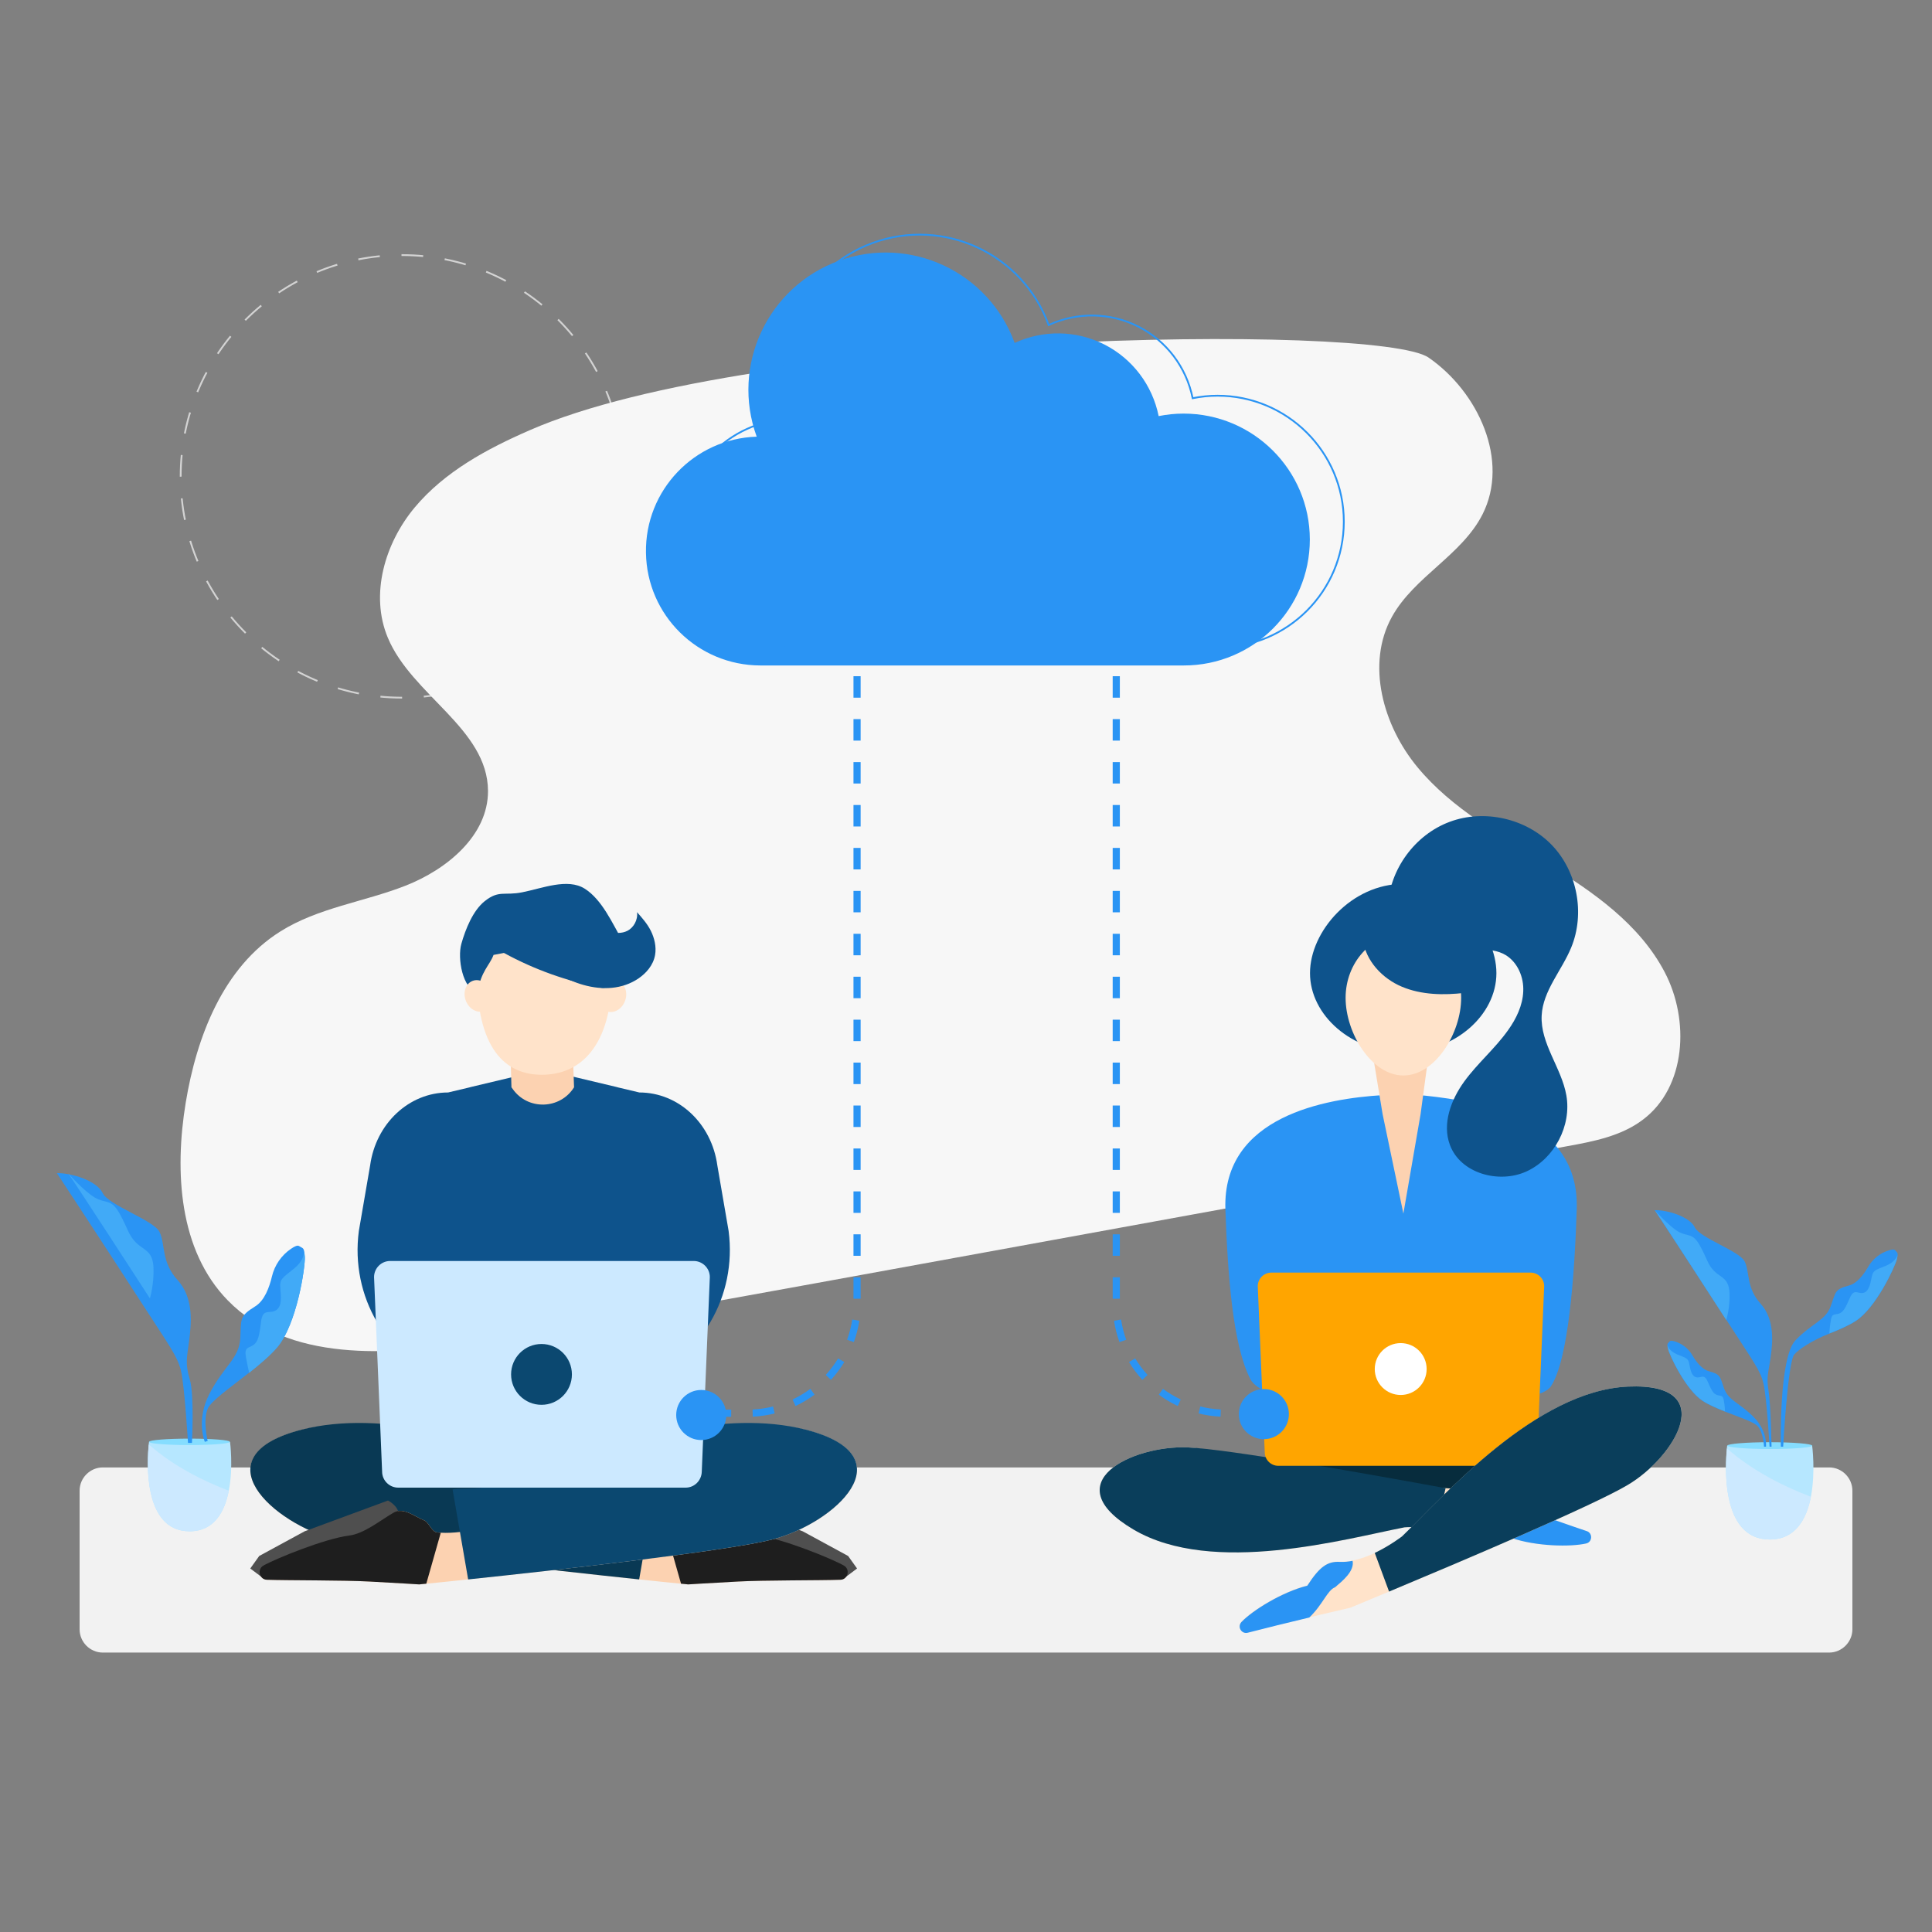 <svg xmlns="http://www.w3.org/2000/svg" xmlns:xlink="http://www.w3.org/1999/xlink" version="1.1" id="Layer_1" x="0px" y="0px" viewBox="0 0 1080 1080" style="enable-background:new 0 0 1080 1080;" xml:space="preserve">
<rect x="0" y="0" width="1080" height="1080" fill="#808080" stroke="none"/>
<style xmlns="http://www.w3.org/2000/svg" type="text/css">
	.st0{fill:none;stroke:#D3D3D3;stroke-miterlimit:10;stroke-dasharray:12.14,12.14;}
	.st1{fill:#F7F7F7;}
	.st2{fill:#F2F2F2;}
	.st3{fill:#072C3D;}
	.st4{fill:#FCD2B1;}
	.st5{fill:#093954;}
	.st6{fill:#4F4F4F;}
	.st7{fill:#1E1E1E;}
	.st8{fill:#0E538C;}
	.st9{fill:#0B4870;}
	.st10{fill:#FFE3CA;}
	.st11{fill:#CCE9FF;}
	.st12{fill:#2A94F4;}
	.st13{fill:#0A3E5B;}
	.st14{fill:#ffa500;}
	.st15{fill:#FFFFFF;}
	.st16{fill:none;stroke:#2A94F4;stroke-miterlimit:10;}
	.st17{fill:none;stroke:#2A94F4;stroke-width:4;stroke-miterlimit:10;stroke-dasharray:12;}
	.st18{fill:#B6E7FF;}
	.st19{fill:#85DDFF;}
	.st20{fill:#41AAF7;}
</style>
<g xmlns="http://www.w3.org/2000/svg">
	<circle class="st0" cx="224.7" cy="266.3" r="123.7"/>
</g>
<g xmlns="http://www.w3.org/2000/svg">
	<path class="st1" d="M296.1,240.5c-23.9,10.4-47.6,23.2-64.3,43.2c-16.7,20-25.1,48.7-15,72.8c13.4,32.1,55.8,50.8,56,85.6   c0.1,24.9-22.9,43.9-46.1,53c-23.2,9.1-48.9,12.3-70,25.6c-31.9,20-46.8,58.7-52.9,95.8c-6.3,38.5-3.8,82.4,23.5,110.4   c33.9,34.7,89.9,30.8,137.9,23.4c64-9.9,127.7-21.5,191.5-33.1c139.7-25.5,279.4-50.9,419-76.4c15-2.7,30.6-5.7,42.7-14.9   c24.2-18.2,26.2-55.7,12.2-82.4c-14-26.8-40-45-65.8-60.7s-53.1-30.6-72.4-53.9s-28.9-57.7-14.3-84.1c12.4-22.4,39-34.4,50.6-57.2   c15.3-30.1-2.3-68.5-30.1-87.7C770.7,180.5,422.2,185.3,296.1,240.5z"/>
</g>
<path xmlns="http://www.w3.org/2000/svg" class="st2" d="M1022.5,923.8h-965c-7.2,0-13-5.9-13-13v-77.5c0-7.2,5.9-13,13-13h965c7.2,0,13,5.9,13,13v77.5  C1035.5,917.9,1029.6,923.8,1022.5,923.8z"/>
<g xmlns="http://www.w3.org/2000/svg">
	<g>
		<rect x="224.7" y="819.2" class="st3" width="152.6" height="35"/>
		<g>
			<g>
				<path class="st4" d="M187.7,860.7c26,6.5,121.9,17.2,169.6,22.2c10.6,1.1,18.8,2,23.4,2.4c2.5,0.2,3.9,0.4,3.9,0.4      s12.5-0.8,27.7-1.6c14-0.8,46.3-0.6,57.5-1c4.2-0.1,5.6-5.8,2-7.9c-6.6-3.8-34.3-15.1-47.9-16.8c-8.4-1-17.6-8.6-24.9-12.8      c-5.6-3.3-12,2.4-17.1,4.3c-2.5,0.9-4.3,6.5-7.1,6.7c-0.7,0.1-1.4,0.1-2.1,0.2c-3.5,0.2-7.2,0-10.7-0.4c-1-0.1-1.9-0.2-2.9-0.4      c-11.1-1.7-20.3-5.2-20.3-5.2c-34-17.6-108.8-64.7-167-52.2c-0.5,0.1-1,0.2-1.4,0.3c-0.5,0.1-1,0.2-1.4,0.3      C110.5,813.9,152.8,851.9,187.7,860.7z"/>
				<path class="st5" d="M187.7,860.7c26,6.5,121.9,17.2,169.6,22.2l8.7-50.3c-1.7-0.3-3.5-0.4-5.3-0.4c-18.4-0.2-36.6-4-53.6-11.2      c-38.6-16.5-93.2-33.1-138.2-21.9C110.5,813.9,152.8,851.9,187.7,860.7z"/>
			</g>
			<path class="st6" d="M396.1,846.8c0-5,6-8,6-8l46.6,17.2l25.4,13.8l5,7l-6,4.5l-52-7.5l-17-10L396.1,846.8z"/>
			<path class="st7" d="M372.6,856.8l8.1,28.5c2.5,0.2,3.9,0.4,3.9,0.4s12.5-0.8,27.7-1.6c14-0.8,46.3-0.6,57.5-1     c4.2-0.1,5.6-5.8,2-7.9c-6.6-3.8-34.3-15.1-47.9-16.8c-8.4-1-17.6-8.6-24.9-12.8c-5.6-3.3-12,2.4-17.1,4.3     c-2.5,0.9-4.3,6.5-7.1,6.7C374,856.7,373.3,856.8,372.6,856.8z"/>
		</g>
		<path class="st8" d="M358.8,770.4L315,784.8c-6.1,0-11.1-5.4-11.1-12c0,6.6-5,12-11.1,12L249,770.4    c-32.7-10.7-53.3-45.7-48.4-82.3l6.3-36.6c3.2-23.4,21.7-40.8,43.6-40.8l11.8-2.8l1.1-0.3l21-5l8.5-2H315l8.5,2l21,5l1.1,0.3    l11.8,2.8c21.9,0,40.4,17.3,43.6,40.8l6.3,36.6C412.1,724.7,391.6,759.7,358.8,770.4z"/>
		<polygon class="st8" points="388.3,813.5 221.6,807.9 211.1,663.2 401,663.2   "/>
		<g>
			<g>
				<path class="st4" d="M431.3,860.7c-26,6.5-121.9,17.2-169.6,22.2c-10.6,1.1-18.8,2-23.4,2.4c-2.5,0.2-3.9,0.4-3.9,0.4      s-12.5-0.8-27.7-1.6c-14-0.8-46.3-0.6-57.5-1c-4.2-0.1-5.6-5.8-2-7.9c6.6-3.8,34.3-15.1,47.9-16.8c8.4-1,17.6-8.6,24.9-12.8      c5.6-3.3,12,2.4,17.1,4.3c2.5,0.9,4.3,6.5,7.1,6.7c0.7,0.1,1.4,0.1,2.1,0.2c3.5,0.2,7.2,0,10.7-0.4c1-0.1,1.9-0.2,2.9-0.4      c11.1-1.7,20.3-5.2,20.3-5.2c34-17.6,108.8-64.7,167-52.2c0.5,0.1,1,0.2,1.4,0.3c0.5,0.1,1,0.2,1.4,0.3      C508.5,813.9,466.2,851.9,431.3,860.7z"/>
				<path class="st9" d="M431.3,860.7c-26,6.5-121.9,17.2-169.6,22.2l-8.7-50.3c1.7-0.3,3.5-0.4,5.3-0.4c18.4-0.2,36.6-4,53.6-11.2      c38.6-16.5,93.2-33.1,138.2-21.9C508.5,813.9,466.2,851.9,431.3,860.7z"/>
			</g>
			<path class="st6" d="M222.9,846.8c0-5-6-8-6-8L170.3,856l-25.4,13.8l-5,7l6,4.5l52-7.5l17-10L222.9,846.8z"/>
			<path class="st7" d="M246.4,856.8l-8.1,28.5c-2.5,0.2-3.9,0.4-3.9,0.4s-12.5-0.8-27.7-1.6c-14-0.8-46.3-0.6-57.5-1     c-4.2-0.1-5.6-5.8-2-7.9c6.6-3.8,34.3-15.1,47.9-16.8c8.4-1,17.6-8.6,24.9-12.8c5.6-3.3,12,2.4,17.1,4.3c2.5,0.9,4.3,6.5,7.1,6.7     C245,856.7,245.7,856.8,246.4,856.8z"/>
		</g>
		
			<ellipse transform="matrix(0.357 -0.934 0.934 0.357 -299.92 677.928)" class="st10" cx="342.4" cy="556.8" rx="9" ry="7.5"/>
		<path class="st4" d="M285.3,586.1l0.6,21.7l0.6,0.8c8.4,12.2,26.6,11.7,34.4-0.8h0l-0.8-22.1L285.3,586.1z"/>
		<path class="st10" d="M342.2,543.3c0,42.5-18.4,57.5-39.3,57.5c-20.9,0-36.4-15-36.4-57.5c0-23.1,17-41.8,37.9-41.8    S342.2,520.2,342.2,543.3z"/>
		<g>
			<path class="st8" d="M281.7,532.7c17,9.3,35.5,15.9,54.6,19.5c7.5,1.4,15.7-19.4,11.6-26.4c-5.7-9.9-11.4-22.9-21-29     c-9.6-6.1-23.8-0.2-35,2c-10,2-13-1.4-21,5c-6.6,5.3-10.7,15.7-13,23.8c-2.3,8.1,0.7,25.3,9,27.2c2-12,6.8-15.1,9-21L281.7,532.7     z"/>
		</g>
		
			<ellipse transform="matrix(0.934 -0.357 0.357 0.934 -181.128 132.134)" class="st10" cx="267.4" cy="556.8" rx="7.5" ry="9"/>
		<path class="st11" d="M383.3,831.6H222.6c-4.9,0-9-4-9-9l-4.5-108.7c0-4.9,4-9,9-9h169.7c4.9,0,9,4,9,9l-4.5,108.7    C392.2,827.6,388.2,831.6,383.3,831.6z"/>
		<circle class="st9" cx="302.7" cy="768.3" r="17"/>
		<g>
			<path class="st8" d="M296.9,535.9c9.4,5.9,19,11.8,29.3,14.7c10.3,2.9,21.6,2.6,30.8-3.7c4.2-2.9,8.2-7.3,9.2-13.1     c0.8-4.6-0.4-9.5-2.4-13.5c-2-4-4.9-7.2-7.7-10.4c0.6,4.4-2,8.7-5.3,10.4c-3.3,1.7-7.1,1.4-10.5,0.4c-5.7-1.6-11.1-4.8-16.6-7.5     c-5.5-2.7-11.3-4.9-17.2-4.3c-5.9,0.6-11.8,4.4-14.3,11.1"/>
		</g>
	</g>
	<g>
		<rect x="716.4" y="808.7" class="st3" width="130.3" height="29.9"/>
		<polygon class="st12" points="856.2,803.9 713.8,799.1 704.8,675.5 867,675.5   "/>
		<g>
			<path class="st10" d="M663.8,809.1c22.8,0.9,50.3,18.9,144.3,22.8c14.2,0.6,23,4.3,23,4.3s10,3.6,22.3,8     c11.3,4,24.5,8.7,33.5,11.7c3.4,1.1,3.2,6.1-0.3,6.9c-8.6,2-27.9,1.7-41.9-3.1c-11.5,5.1-16.8,5.4-22.5,1.3     c-1.9-1.4-4-2.5-6.2-3.4c-4.1-1.7-8.6-2.7-12.9-3.2c-9.5-1.3-17.9-0.6-17.9-0.6c-32.6,6.3-107.2,27.4-151.5,1.2     C589.2,828.8,633.1,807.9,663.8,809.1z"/>
			<path class="st13" d="M663.8,809.1c22.8,0.9,104,15.4,144.3,22.8l-5.1,22.5c-9.5-1.3-17.9-0.6-17.9-0.6     c-32.6,6.3-107.2,27.4-151.5,1.2C589.2,828.8,633.1,807.9,663.8,809.1z"/>
			<path class="st12" d="M832.2,850.5c4.5,1,11.1-4.4,21.3-6.3c11.3,4,24.5,8.7,33.5,11.7c3.4,1.1,3.2,6.1-0.3,6.9     c-8.6,2-27.9,1.7-41.9-3.1c-11.5,5.1-16.8,5.4-22.5,1.3c-1.9-1.4-4-2.5-6.2-3.4C818.1,852,826.8,851.1,832.2,850.5z"/>
		</g>
		<path class="st12" d="M881.4,676c-1.2,37.5-4.7,84.2-14.4,98.9c-3.8,5.8-20.6,7.2-20.6,7.2h-32.5c0,0,0.1-0.2,0.3-0.5    c0-0.1,0.1-0.1,0.1-0.2c1.7-2.9,8.2-14.7,13.8-30.7c6.6-18.9,12-43.6,6.4-66.1H732.1c-11.1,44.4,20.5,97.5,20.5,97.5h-32.5    c0,0-17.2-3.6-21.1-11.1c-9.8-18.8-12.7-57.9-14-95.1c-1.7-52.1,56.5-61.8,87.7-63.7h20.9c1.1,0.1,2.2,0.2,3.3,0.3    C828.9,615.9,883.1,625.7,881.4,676z"/>
		<path class="st8" d="M732.3,544c0-23.5,23.3-49.9,52.1-49.9s52.1,26.4,52.1,49.9s-23.3,44.2-52.1,44.2S732.3,567.5,732.3,544z"/>
		<polygon class="st4" points="768.2,594.4 772.9,622.9 784.5,678.4 794.1,622.9 798,594   "/>
		<path class="st10" d="M816.8,557.8c0,19.7-14.5,43.4-32.3,43.4s-32.3-23.7-32.3-43.4s14.5-35.7,32.3-35.7S816.8,538.1,816.8,557.8    z"/>
		<path class="st14" d="M851.9,819.4H714.6c-4.2,0-7.6-3.4-7.6-7.6l-3.9-92.8c0-4.2,3.4-7.6,7.6-7.6h144.9c4.2,0,7.6,3.4,7.6,7.6    l-3.9,92.8C859.5,815.9,856.1,819.4,851.9,819.4z"/>
		<g>
			<path class="st10" d="M909.9,830.1c-19.6,11.7-95.6,43.8-133.4,59.6c-13.1,5.5-21.6,9-21.6,9s-10.4,2.4-23.1,5.4     c-11.7,2.8-25.2,6.1-34.4,8.5c-3.5,0.9-6-3.3-3.5-6c6.1-6.4,22.5-16.7,36.8-20.3c6.8-10.5,11.2-13.7,18.2-13.3     c2.3,0.1,4.7-0.1,7.1-0.6c4.3-0.8,8.7-2.5,12.6-4.3c8.6-4.1,15.3-9.3,15.3-9.3c23.9-23.1,74.9-81.4,126.3-83.7     C961.7,772.9,936.4,814.4,909.9,830.1z"/>
			<path class="st13" d="M909.9,830.1c-19.6,11.7-95.6,43.8-133.4,59.6l-8-21.6c8.6-4.1,15.3-9.3,15.3-9.3     c23.9-23.1,74.9-81.4,126.3-83.7C961.7,772.9,936.4,814.4,909.9,830.1z"/>
			<path class="st12" d="M746.3,887.3c-4.3,1.6-6.9,9.8-14.4,16.9c-11.7,2.8-25.2,6.1-34.4,8.5c-3.5,0.9-6-3.3-3.5-6     c6.1-6.4,22.5-16.7,36.8-20.3c6.8-10.5,11.2-13.7,18.2-13.3c2.3,0.1,4.7-0.1,7.1-0.6C757.3,878.3,750.4,883.8,746.3,887.3z"/>
		</g>
		<circle class="st15" cx="783" cy="765.3" r="14.5"/>
		<g>
			<path class="st8" d="M775.8,506.5c1.1-20.6,15.2-39.9,34.6-47.1c19.3-7.2,42.7-1.9,57,12.9s18.8,38.3,10.9,57.4     c-5.3,12.9-15.8,24.1-16.5,38c-0.8,15.7,11.1,29.2,13.8,44.6c3,16.9-6.6,35.3-22.2,42.5c-15.4,7.1-37,1.2-42.9-14.8     c-4.4-11.8,0.6-25.2,8-35.4c7.4-10.2,17.2-18.4,24.5-28.7c4.6-6.4,8.2-13.9,8.5-21.7c0.4-7.9-3.1-16.2-9.8-20.3     c-8.9-5.3-20.3-1.9-30.7-2.3c-18.3-0.6-35.3-14.8-39.2-32.7"/>
		</g>
		<g>
			<path class="st8" d="M761.9,525.3c1.5,11.8,10.8,21.7,21.8,26.3c11,4.6,23.4,4.8,35.2,3.4c1.1-0.1,2.3-0.3,3.1-1.1     c1.2-1.2,0.9-3.3,0.4-5c-1.9-7.5-4.1-15.3-9.3-21c-7.3-8-19-10.1-29.7-9.7c-7.6,0.3-15.5,1.7-21.6,6.3"/>
		</g>
	</g>
</g>
<g xmlns="http://www.w3.org/2000/svg">
	<path class="st12" d="M661.6,231.2c-4.7,0-9.4,0.5-13.9,1.4c-3.5-17.3-14.6-32-30.3-40c-15.7-8-34.2-8.3-50.2-0.9   c-14.5-39.8-58.5-60.4-98.3-45.9c-39.8,14.5-60.4,58.5-45.9,98.3c-34.9,1.1-62.5,30-61.9,64.9c0.5,34.9,28.9,62.9,63.9,63h236.8   c38.9,0,70.4-31.5,70.4-70.4S700.5,231.2,661.6,231.2z"/>
	<path class="st16" d="M680.6,221.2c-4.7,0-9.4,0.5-13.9,1.4c-3.5-17.3-14.6-32-30.3-40c-15.7-8-34.2-8.3-50.2-0.9   c-14.5-39.8-58.5-60.4-98.3-45.9s-60.4,58.5-45.9,98.3c-34.9,1.1-62.5,30-61.9,64.9c0.5,34.9,28.9,62.9,63.9,63h236.8   c38.9,0,70.4-31.5,70.4-70.4S719.5,221.2,680.6,221.2z"/>
</g>
<path xmlns="http://www.w3.org/2000/svg" class="st17" d="M624,354v374.6c0,33.9,27.5,61.4,61.4,61.4h20.7"/>
<path xmlns="http://www.w3.org/2000/svg" class="st17" d="M479.1,354v374.6c0,33.9-27.5,61.4-61.4,61.4H397"/>
<circle xmlns="http://www.w3.org/2000/svg" class="st12" cx="706.5" cy="790.5" r="14"/>
<circle xmlns="http://www.w3.org/2000/svg" class="st12" cx="392" cy="791" r="14"/>
<g xmlns="http://www.w3.org/2000/svg">
	<path class="st18" d="M989.3,860.6c14.5,0,20.6-11.6,23-23.9c2.7-13.9,0.7-28.6,0.7-28.6h-47.5c0,0-0.1,0.6-0.2,1.6   C964.5,818.4,961.6,860.6,989.3,860.6z"/>
	<path class="st19" d="M965.6,808.1c0,1,10.6,1.9,23.7,1.9c13.1,0,23.7-0.8,23.7-1.9c0-1-10.6-1.9-23.7-1.9   C976.2,806.2,965.6,807.1,965.6,808.1z"/>
	<path class="st12" d="M925,676.5c0,0,25,38.1,40.1,61.4c15,23.3,19,28.1,20.7,35.6c1.8,7.5,3.4,35.2,3.4,35.2h1.1   c0,0-0.4-23.5-1.7-31.5c-1.3-7.7,0.1-10.4,1.2-18.5c1.1-8,2.5-20.9-5.6-29.9c-8.1-8.9-6-17.7-8.9-23.6c-2.9-5.9-25-13.1-27.9-19.1   C944.5,680.1,932,676.3,925,676.5z"/>
	<path class="st20" d="M925,676.5c0,0,7.9,8.9,13.2,12c5.4,3,7.9,0.4,12,7.7c4.1,7.3,4.3,10.6,8,14.3c3.8,3.8,8.2,3.9,8.6,12.2   c0.4,8.2-1.8,15.2-1.8,15.2S926.6,678.4,925,676.5z"/>
	<path class="st12" d="M987.2,808.7h-1.1c0,0-0.3-7.6-3.4-11.3c-1.9-2.4-10.2-5.1-18.4-8.3c-4.5-1.8-9-3.7-12.4-5.9   c-9.5-6.1-18.6-25.5-19.4-29c-0.3-1.2-0.4-1.9-0.4-2.4v0c0-0.9,0.5-1.1,1.3-2c0.4-0.5,1.5-0.3,3,0.1c4.1,1.3,7.6,4.1,9.7,7.8   c2,3.4,5.2,7.7,9.1,8.8c6.7,1.8,6.2,2.9,8.6,9.7c2.5,6.8,8.7,8,16.6,16C988.2,800.1,987.2,808.7,987.2,808.7z"/>
	<path class="st20" d="M964.3,789c-4.5-1.8-9-3.7-12.4-5.9c-9.5-6.1-18.6-25.5-19.4-29c-0.3-1.2-0.4-1.9-0.4-2.4   c0,0.2,0.5,3.3,5.4,5.4c5.2,2.1,6.2,2.1,6.8,5.4c0.7,3.2,1.2,6.7,3.9,7.4c2.7,0.7,4.4-2.4,6.5,2.6c2.1,4.9,3.1,6.6,5.1,7.3   c2,0.7,3.4-0.3,3.9,3.5C964.1,785.4,964.2,787.6,964.3,789z"/>
	<path class="st12" d="M995.5,808.7h1.3c0,0,2.6-47.2,6.2-51.5c2.3-2.8,9.9-7.9,19.6-11.7c5.3-2.1,10.7-4.4,14.7-7   c11.3-7.2,22-30.3,23-34.4c0.3-1.4,0.5-2.3,0.5-2.9v0c0-1.1-0.6-1.3-1.5-2.4c-0.5-0.5-1.8-0.4-3.5,0.2c-4.9,1.5-9,4.8-11.5,9.2   c-2.4,4.1-6.1,9.2-10.7,10.4c-8,2.1-7.3,3.4-10.2,11.5c-2.9,8.1-10.3,9.4-19.6,19C994.3,758.6,995.5,808.7,995.5,808.7z"/>
	<path class="st20" d="M1022.6,745.4c5.3-2.1,10.7-4.4,14.7-7c11.3-7.2,22-30.3,23-34.4c0.3-1.4,0.5-2.3,0.5-2.9   c0,0.3-0.6,3.9-6.4,6.4c-6.1,2.5-7.3,2.5-8.1,6.4c-0.8,3.8-1.5,8-4.6,8.8c-3.2,0.8-5.2-2.8-7.7,3c-2.5,5.8-3.7,7.8-6,8.6   c-2.3,0.8-4.1-0.4-4.6,4.1C1022.9,741.2,1022.7,743.8,1022.6,745.4z"/>
	<g>
		<path class="st11" d="M989.3,860.6c14.5,0,20.6-11.6,23-23.9c-14.2-5.4-32.1-14-46.9-27C964.5,818.4,961.6,860.6,989.3,860.6z"/>
	</g>
</g>
<g xmlns="http://www.w3.org/2000/svg">
	<path class="st18" d="M106,856c13.8,0,19.6-11,21.9-22.7c2.6-13.2,0.7-27.2,0.7-27.2H83.3c0,0-0.1,0.5-0.2,1.5   C82.3,815.8,79.6,856,106,856z"/>
	<path class="st19" d="M83.3,806c0,1,10.1,1.8,22.6,1.8c12.5,0,22.6-0.8,22.6-1.8c0-1-10.1-1.8-22.6-1.8   C93.5,804.2,83.3,805,83.3,806z"/>
	<path class="st12" d="M31.8,655.8c0,0,28.6,43.5,45.7,70s21.6,32,23.7,40.6c2,8.6,3.9,40.2,3.9,40.2h2.2c0,0,1.4-26.7-1.2-35.5   c-2.7-8.8-1.6-12.2-0.4-21.4c1.2-9.2,2.9-23.9-6.4-34.1c-9.3-10.2-6.8-20.2-10.1-26.9c-3.3-6.7-28.6-14.9-31.8-21.8   C54,659.9,39.7,655.6,31.8,655.8z"/>
	<path class="st20" d="M38,655.8c0,0,9,10.2,15.1,13.7c6.1,3.5,9,0.4,13.7,8.8c4.7,8.4,4.9,12,9.2,16.3c4.3,4.3,9.4,4.5,9.8,13.9   c0.4,9.4-2,17.3-2,17.3S39.9,658,38,655.8z"/>
	<path class="st12" d="M114.5,806l1.6-0.5c0,0-2.8-11.2,0-18c1.8-4.3,12.7-11.9,23.2-20.2c5.8-4.6,11.5-9.4,15.5-14   c11.2-13,15.9-45.3,15.6-50.7c-0.1-1.9-0.3-3-0.5-3.7l0,0c-0.4-1.4-1.2-1.4-2.8-2.4c-0.8-0.5-2.4,0.2-4.3,1.5   c-5.4,3.6-9.3,9.2-10.8,15.6c-1.4,5.9-4.1,13.5-9.4,16.7c-9,5.6-7.7,6.9-8.3,18c-0.6,11-9.2,15.4-17.1,30.6   C109.3,794.1,114.5,806,114.5,806z"/>
	<path class="st20" d="M139.3,767.4c5.8-4.6,11.5-9.4,15.5-14c11.2-13,15.9-45.3,15.6-50.7c-0.1-1.9-0.3-3-0.5-3.7   c0.1,0.3,0.8,5-5.6,10.2c-6.6,5.3-8,5.8-7.6,10.8c0.4,5,1.1,10.3-2.5,12.5c-3.6,2.2-7.4-1.5-8.3,6.6c-1,8.1-1.7,11-4.3,12.8   c-2.6,1.8-5.2,1-4.1,6.8C138.1,762.1,138.8,765.4,139.3,767.4z"/>
	<g>
		<path class="st11" d="M106,856c13.8,0,19.6-11,21.9-22.7c-13.5-5.1-30.6-13.4-44.7-25.8C82.3,815.8,79.6,856,106,856z"/>
	</g>
</g>
</svg>